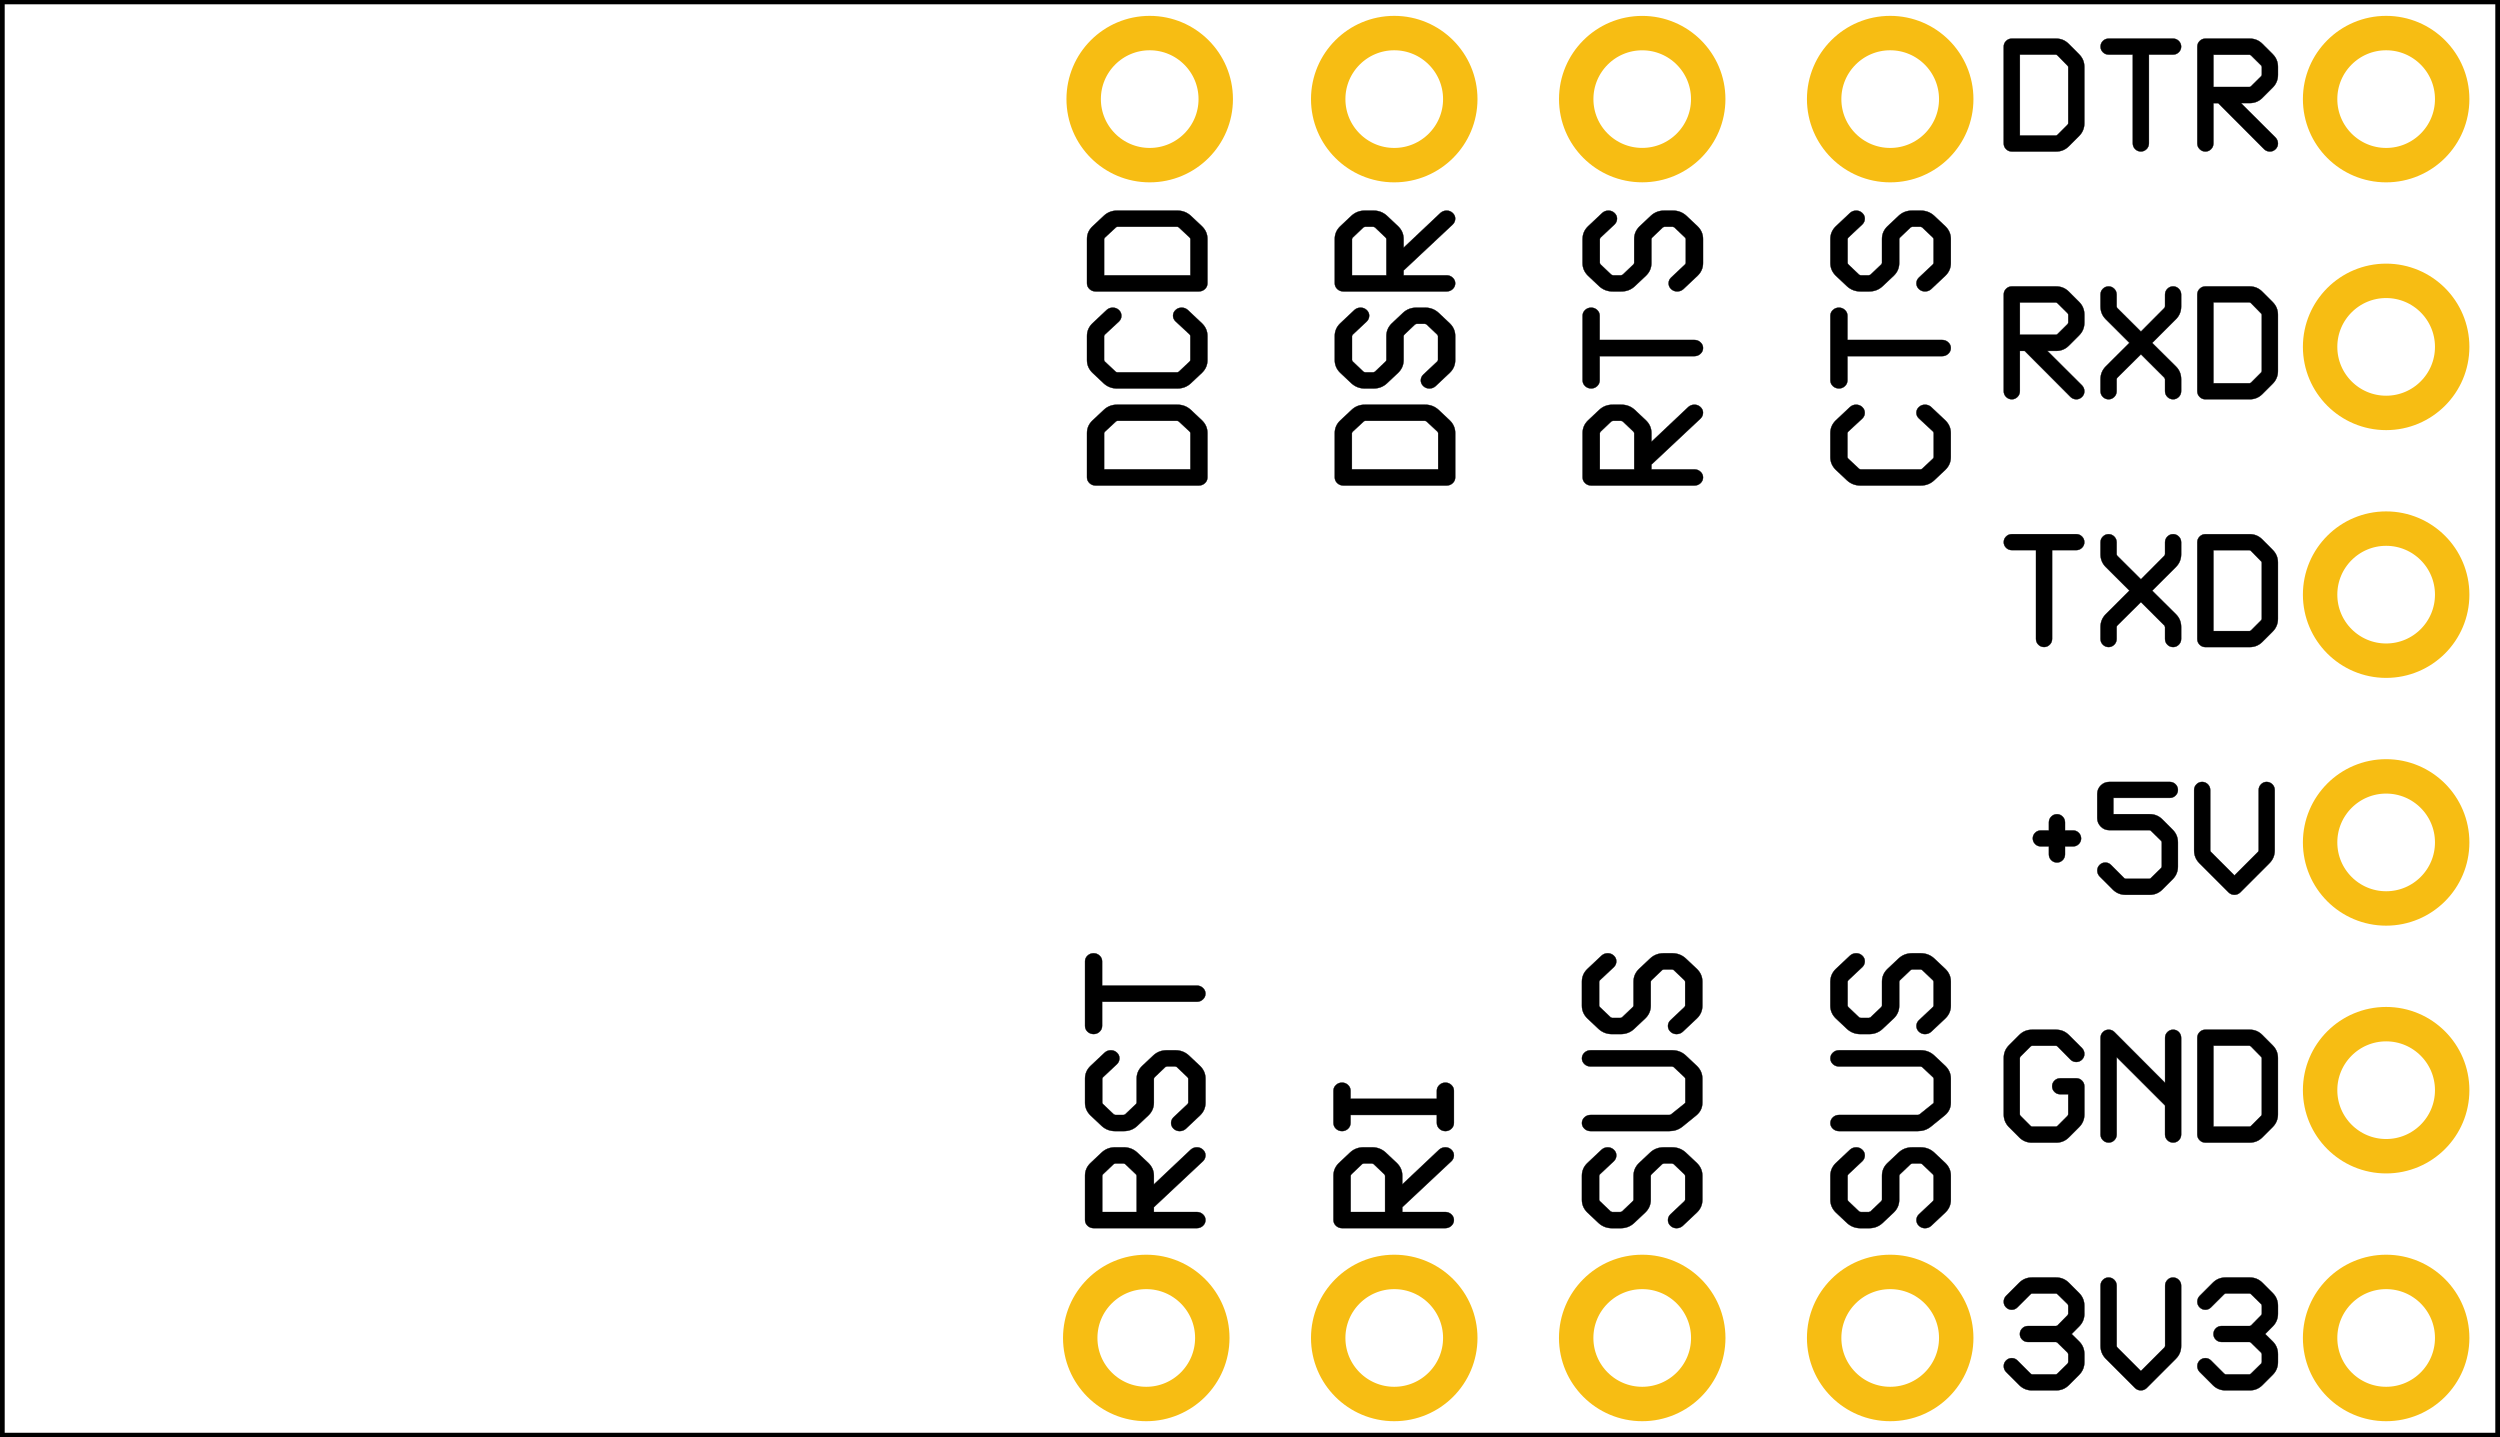 <?xml version='1.0' encoding='UTF-8' standalone='no'?>
<!DOCTYPE
  svg>
<!-- Generator: Adobe Illustrator 13.0.1, SVG Export Plug-In . SVG Version: 6.00 Build 14948)  -->
  <svg
  xmlns="http://www.w3.org/2000/svg"
  viewBox="0 0 72.625 41.76"
  height="0.58in"
  width="1.009in"
  id="pcb_2_"
  version="1.1"
  x="0px"
  y="0px"
  enable-background="new 0 0 72.625 41.76"
  gorn="0"
  xml:space="preserve">
  <desc>
    <referenceFile>USB-TTL_UART_pcb.svg</referenceFile>
  </desc>
  <g
    id="silkscreen"
    gorn="0.1">
    <rect
      fill="none"
      height="41.76"
      width="72.625"
      stroke-width="0.25"
      id="PCB_Outline"
      gorn="0.1.0"
      stroke="#000000"
    />
    <g
      id="Text_1_"
      gorn="0.1.1">
      <g
        id="CTS"
        gorn="0.1.1.0">
        <path
          stroke-width="0.01"
          d="M54.012,13.623c0.013,0.009,0.027,0.015,0.044,0.017H55.8c0.017-0.002,0.031-0.008,0.044-0.017l0.316-0.297c0.012-0.013,0.019-0.026,0.021-0.042v-0.7c-0.003-0.016-0.008-0.029-0.017-0.042l-0.413-0.383c-0.05-0.047-0.074-0.102-0.074-0.164c0-0.064,0.024-0.12,0.074-0.166c0.049-0.047,0.108-0.069,0.178-0.069c0.066,0,0.125,0.022,0.176,0.067l0.412,0.388c0.106,0.103,0.16,0.226,0.16,0.368v0.703c0,0.143-0.054,0.266-0.16,0.368l-0.324,0.305c-0.109,0.101-0.239,0.15-0.392,0.15h-1.748c-0.152,0-0.282-0.05-0.392-0.15l-0.324-0.305c-0.106-0.103-0.16-0.226-0.16-0.368v-0.703c0-0.143,0.054-0.266,0.16-0.368l0.412-0.388c0.051-0.045,0.109-0.067,0.176-0.067c0.069,0,0.129,0.023,0.178,0.069c0.05,0.047,0.074,0.103,0.074,0.168c0,0.062-0.023,0.117-0.071,0.165l-0.413,0.383c-0.01,0.013-0.017,0.026-0.02,0.042v0.697c0.003,0.016,0.01,0.029,0.021,0.042L54.012,13.623z"
          stroke="#000000"
        />
        <path
          stroke-width="0.01"
          d="M53.178,9.172c0-0.062,0.024-0.116,0.073-0.163c0.049-0.046,0.108-0.069,0.177-0.069c0.066,0,0.124,0.023,0.173,0.069c0.049,0.047,0.073,0.101,0.073,0.163v0.707h2.752c0.069,0,0.129,0.023,0.178,0.07c0.05,0.046,0.074,0.101,0.074,0.163c0,0.065-0.024,0.121-0.074,0.167c-0.049,0.047-0.108,0.07-0.178,0.07h-2.752v0.703c0,0.064-0.024,0.12-0.073,0.167c-0.049,0.046-0.106,0.069-0.173,0.069c-0.068,0-0.128-0.023-0.177-0.069c-0.049-0.047-0.073-0.103-0.073-0.167V9.172z"
          stroke="#000000"
        />
        <path
          stroke-width="0.01"
          d="M53.178,6.943c0-0.143,0.054-0.266,0.16-0.368l0.412-0.388c0.051-0.045,0.11-0.067,0.18-0.067c0.066,0,0.125,0.023,0.174,0.069c0.05,0.047,0.074,0.101,0.074,0.163c0,0.065-0.024,0.122-0.072,0.17l-0.408,0.383c-0.01,0.013-0.017,0.026-0.02,0.042v0.695c0.003,0.015,0.01,0.029,0.02,0.041l0.316,0.301C54.027,7.992,54.042,7.997,54.058,8h0.24c0.016-0.003,0.03-0.008,0.044-0.016l0.316-0.301c0.01-0.012,0.017-0.026,0.02-0.041V6.943c0-0.143,0.054-0.266,0.16-0.368l0.324-0.305c0.109-0.101,0.239-0.15,0.392-0.15h0.248c0.152,0,0.282,0.05,0.392,0.15l0.324,0.305c0.106,0.103,0.16,0.226,0.16,0.368v0.703c0,0.143-0.054,0.266-0.16,0.368l-0.412,0.388c-0.051,0.045-0.11,0.067-0.18,0.067c-0.066,0-0.125-0.023-0.174-0.069c-0.05-0.047-0.074-0.103-0.074-0.167c0-0.063,0.024-0.118,0.072-0.166l0.408-0.384c0.01-0.012,0.017-0.026,0.02-0.041V6.947c-0.003-0.016-0.01-0.029-0.02-0.042l-0.316-0.301c-0.014-0.007-0.028-0.012-0.044-0.015h-0.24c-0.016,0.003-0.03,0.008-0.044,0.015l-0.316,0.301c-0.01,0.013-0.017,0.026-0.02,0.042v0.699c0,0.143-0.054,0.266-0.16,0.368l-0.324,0.305c-0.109,0.101-0.239,0.15-0.392,0.15h-0.248c-0.152,0-0.282-0.05-0.392-0.15l-0.324-0.305c-0.106-0.103-0.16-0.226-0.16-0.368V6.943z"
          stroke="#000000"
        />
      </g>
      <g
        id="RTS"
        gorn="0.1.1.1">
        <path
          stroke-width="0.01"
          d="M49.229,11.76c0.066,0,0.125,0.023,0.174,0.069c0.05,0.047,0.074,0.101,0.074,0.163c0,0.065-0.024,0.122-0.072,0.17L47.978,13.5v0.14h1.248c0.069,0,0.129,0.023,0.178,0.069c0.05,0.047,0.074,0.101,0.074,0.164c0,0.064-0.024,0.12-0.074,0.167c-0.049,0.046-0.108,0.069-0.178,0.069h-2.996c-0.069,0-0.129-0.023-0.178-0.069c-0.05-0.047-0.074-0.103-0.074-0.167v-1.29c0-0.143,0.054-0.266,0.16-0.368l0.324-0.305c0.109-0.101,0.239-0.15,0.392-0.15h0.248c0.152,0,0.282,0.05,0.392,0.15l0.324,0.305c0.106,0.103,0.16,0.226,0.16,0.368v0.256l1.072-1.012C49.101,11.782,49.16,11.76,49.229,11.76z M47.478,13.64v-1.053c-0.003-0.016-0.01-0.029-0.02-0.042l-0.316-0.301c-0.014-0.007-0.028-0.012-0.044-0.015h-0.24c-0.016,0.003-0.03,0.008-0.044,0.015l-0.316,0.301c-0.01,0.013-0.017,0.026-0.02,0.042v1.053H47.478z"
          stroke="#000000"
        />
        <path
          stroke-width="0.01"
          d="M45.978,9.172c0-0.062,0.024-0.116,0.073-0.163c0.049-0.046,0.108-0.069,0.177-0.069c0.066,0,0.124,0.023,0.173,0.069c0.049,0.047,0.073,0.101,0.073,0.163v0.707h2.752c0.069,0,0.129,0.023,0.178,0.07c0.05,0.046,0.074,0.101,0.074,0.163c0,0.065-0.024,0.121-0.074,0.167c-0.049,0.047-0.108,0.07-0.178,0.07h-2.752v0.703c0,0.064-0.024,0.12-0.073,0.167c-0.049,0.046-0.106,0.069-0.173,0.069c-0.068,0-0.128-0.023-0.177-0.069c-0.049-0.047-0.073-0.103-0.073-0.167V9.172z"
          stroke="#000000"
        />
        <path
          stroke-width="0.01"
          d="M45.978,6.943c0-0.143,0.054-0.266,0.16-0.368l0.412-0.388c0.051-0.045,0.11-0.067,0.18-0.067c0.066,0,0.125,0.023,0.174,0.069c0.05,0.047,0.074,0.101,0.074,0.163c0,0.065-0.024,0.122-0.072,0.17l-0.408,0.383c-0.01,0.013-0.017,0.026-0.02,0.042v0.695c0.003,0.015,0.01,0.029,0.02,0.041l0.316,0.301C46.827,7.992,46.842,7.997,46.857,8h0.24c0.016-0.003,0.03-0.008,0.044-0.016l0.316-0.301c0.01-0.012,0.017-0.026,0.02-0.041V6.943c0-0.143,0.054-0.266,0.16-0.368l0.324-0.305c0.109-0.101,0.239-0.15,0.392-0.15h0.248c0.152,0,0.282,0.05,0.392,0.15l0.324,0.305c0.106,0.103,0.16,0.226,0.16,0.368v0.703c0,0.143-0.054,0.266-0.16,0.368l-0.412,0.388c-0.051,0.045-0.11,0.067-0.18,0.067c-0.066,0-0.125-0.023-0.174-0.069c-0.05-0.047-0.074-0.103-0.074-0.167c0-0.063,0.024-0.118,0.072-0.166l0.408-0.384c0.01-0.012,0.017-0.026,0.02-0.041V6.947c-0.003-0.016-0.01-0.029-0.02-0.042l-0.316-0.301c-0.014-0.007-0.028-0.012-0.044-0.015h-0.24c-0.016,0.003-0.03,0.008-0.044,0.015l-0.316,0.301c-0.01,0.013-0.017,0.026-0.02,0.042v0.699c0,0.143-0.054,0.266-0.16,0.368l-0.324,0.305c-0.109,0.101-0.239,0.15-0.392,0.15h-0.248c-0.152,0-0.282-0.05-0.392-0.15l-0.324-0.305c-0.106-0.103-0.16-0.226-0.16-0.368V6.943z"
          stroke="#000000"
        />
      </g>
      <g
        id="DSR"
        gorn="0.1.1.2">
        <path
          stroke-width="0.01"
          d="M39.261,11.914c0.109-0.104,0.239-0.154,0.392-0.154H41.4c0.152,0,0.282,0.05,0.392,0.15l0.324,0.305c0.106,0.103,0.16,0.226,0.16,0.368v1.29c0,0.064-0.024,0.12-0.074,0.167c-0.049,0.046-0.108,0.069-0.178,0.069h-2.996c-0.069,0-0.129-0.023-0.178-0.069c-0.05-0.047-0.074-0.103-0.074-0.167v-1.29c0-0.143,0.055-0.266,0.164-0.368L39.261,11.914z M41.442,12.246c-0.013-0.009-0.027-0.015-0.044-0.017h-1.739c-0.017,0-0.031,0.007-0.045,0.021l-0.32,0.296c-0.011,0.013-0.018,0.026-0.021,0.041v1.052h2.508v-1.055c-0.003-0.016-0.01-0.029-0.021-0.042L41.442,12.246z"
          stroke="#000000"
        />
        <path
          stroke-width="0.01"
          d="M38.776,9.763c0-0.143,0.054-0.266,0.16-0.368l0.412-0.388c0.051-0.045,0.11-0.067,0.18-0.067c0.066,0,0.125,0.023,0.174,0.069c0.05,0.047,0.074,0.101,0.074,0.163c0,0.065-0.024,0.122-0.072,0.17l-0.408,0.383c-0.01,0.013-0.017,0.026-0.02,0.042v0.695c0.003,0.015,0.01,0.029,0.02,0.041l0.316,0.301c0.014,0.008,0.028,0.013,0.044,0.016h0.24c0.016-0.003,0.03-0.008,0.044-0.016l0.316-0.301c0.01-0.012,0.017-0.026,0.02-0.041V9.763c0-0.143,0.054-0.266,0.16-0.368l0.324-0.305c0.109-0.101,0.239-0.15,0.392-0.15H41.4c0.152,0,0.282,0.05,0.392,0.15l0.324,0.305c0.106,0.103,0.16,0.226,0.16,0.368v0.703c0,0.143-0.054,0.266-0.16,0.368l-0.412,0.388c-0.051,0.045-0.11,0.067-0.18,0.067c-0.066,0-0.125-0.023-0.174-0.069c-0.05-0.047-0.074-0.103-0.074-0.167c0-0.063,0.024-0.118,0.072-0.166l0.408-0.384c0.01-0.012,0.017-0.026,0.02-0.041V9.767c-0.003-0.016-0.01-0.029-0.02-0.042L41.44,9.424c-0.014-0.007-0.028-0.012-0.044-0.015h-0.24c-0.016,0.003-0.03,0.008-0.044,0.015l-0.316,0.301c-0.01,0.013-0.017,0.026-0.02,0.042v0.699c0,0.143-0.054,0.266-0.16,0.368l-0.324,0.305c-0.109,0.101-0.239,0.15-0.392,0.15h-0.248c-0.152,0-0.282-0.05-0.392-0.15l-0.324-0.305c-0.106-0.103-0.16-0.226-0.16-0.368V9.763z"
          stroke="#000000"
        />
        <path
          stroke-width="0.01"
          d="M42.028,6.12c0.066,0,0.125,0.023,0.174,0.069c0.05,0.047,0.074,0.101,0.074,0.163c0,0.065-0.024,0.122-0.072,0.17L40.776,7.86V8h1.248c0.069,0,0.129,0.023,0.178,0.069c0.05,0.047,0.074,0.101,0.074,0.164c0,0.064-0.024,0.12-0.074,0.167c-0.049,0.046-0.108,0.069-0.178,0.069h-2.996c-0.069,0-0.129-0.023-0.178-0.069c-0.05-0.047-0.074-0.103-0.074-0.167v-1.29c0-0.143,0.054-0.266,0.16-0.368l0.324-0.305C39.37,6.17,39.5,6.12,39.652,6.12H39.9c0.152,0,0.282,0.05,0.392,0.15l0.324,0.305c0.106,0.103,0.16,0.226,0.16,0.368v0.256l1.072-1.012C41.899,6.143,41.959,6.12,42.028,6.12z M40.276,8V6.947c-0.003-0.016-0.01-0.029-0.02-0.042L39.94,6.604c-0.014-0.007-0.028-0.012-0.044-0.015h-0.24c-0.016,0.003-0.03,0.008-0.044,0.015l-0.316,0.301c-0.01,0.013-0.017,0.026-0.02,0.042V8H40.276z"
          stroke="#000000"
        />
      </g>
      <g
        id="DCD"
        gorn="0.1.1.3">
        <path
          stroke-width="0.01"
          d="M32.061,11.914c0.109-0.104,0.239-0.154,0.392-0.154H34.2c0.152,0,0.282,0.05,0.392,0.15l0.324,0.305c0.106,0.103,0.16,0.226,0.16,0.368v1.29c0,0.064-0.024,0.12-0.074,0.167c-0.049,0.046-0.108,0.069-0.178,0.069h-2.996c-0.069,0-0.129-0.023-0.178-0.069c-0.05-0.047-0.074-0.103-0.074-0.167v-1.29c0-0.143,0.055-0.266,0.164-0.368L32.061,11.914z M34.242,12.246c-0.013-0.009-0.027-0.015-0.044-0.017h-1.739c-0.017,0-0.031,0.007-0.045,0.021l-0.32,0.296c-0.011,0.013-0.018,0.026-0.021,0.041v1.052h2.508v-1.055c-0.003-0.016-0.01-0.029-0.021-0.042L34.242,12.246z"
          stroke="#000000"
        />
        <path
          stroke-width="0.01"
          d="M32.41,10.803c0.013,0.009,0.027,0.015,0.044,0.017h1.744c0.017-0.002,0.031-0.008,0.044-0.017l0.316-0.297c0.012-0.013,0.019-0.026,0.021-0.042v-0.7c-0.003-0.016-0.008-0.029-0.017-0.042L34.15,9.339c-0.05-0.047-0.074-0.102-0.074-0.164c0-0.064,0.024-0.12,0.074-0.166c0.049-0.047,0.108-0.069,0.178-0.069c0.066,0,0.125,0.022,0.176,0.067l0.412,0.388c0.106,0.103,0.16,0.226,0.16,0.368v0.703c0,0.143-0.054,0.266-0.16,0.368l-0.324,0.305c-0.109,0.101-0.239,0.15-0.392,0.15h-1.748c-0.152,0-0.282-0.05-0.392-0.15l-0.324-0.305c-0.106-0.103-0.16-0.226-0.16-0.368V9.763c0-0.143,0.054-0.266,0.16-0.368l0.412-0.388c0.051-0.045,0.109-0.067,0.176-0.067c0.069,0,0.129,0.023,0.178,0.069c0.05,0.047,0.074,0.103,0.074,0.168c0,0.062-0.023,0.117-0.071,0.165l-0.413,0.383c-0.01,0.013-0.017,0.026-0.02,0.042v0.697c0.003,0.016,0.01,0.029,0.021,0.042L32.41,10.803z"
          stroke="#000000"
        />
        <path
          stroke-width="0.01"
          d="M32.061,6.274C32.17,6.171,32.3,6.12,32.452,6.12H34.2c0.152,0,0.282,0.05,0.392,0.15l0.324,0.305c0.106,0.103,0.16,0.226,0.16,0.368v1.29c0,0.064-0.024,0.12-0.074,0.167c-0.049,0.046-0.108,0.069-0.178,0.069h-2.996c-0.069,0-0.129-0.023-0.178-0.069c-0.05-0.047-0.074-0.103-0.074-0.167v-1.29c0-0.143,0.055-0.266,0.164-0.368L32.061,6.274z M34.242,6.606c-0.013-0.009-0.027-0.015-0.044-0.017h-1.739c-0.017,0-0.031,0.007-0.045,0.021l-0.32,0.296c-0.011,0.013-0.018,0.026-0.021,0.041V8h2.508V6.945c-0.003-0.016-0.01-0.029-0.021-0.042L34.242,6.606z"
          stroke="#000000"
        />
      </g>
      <g
        id="_x33_V3_1_"
        gorn="0.1.1.4">
        <path
          stroke-width="0.01"
          d="M60.559,38.176c0,0.143-0.05,0.265-0.15,0.367l-0.221,0.222l0.221,0.218c0.101,0.103,0.15,0.225,0.15,0.367v0.232c0,0.143-0.05,0.265-0.15,0.367l-0.304,0.304c-0.103,0.101-0.225,0.15-0.367,0.15h-0.701c-0.143,0-0.266-0.05-0.368-0.15l-0.386-0.386c-0.045-0.048-0.067-0.104-0.067-0.169c0-0.062,0.022-0.117,0.068-0.163c0.047-0.046,0.102-0.069,0.166-0.069c0.062,0,0.117,0.023,0.164,0.069l0.383,0.383c0.013,0.011,0.026,0.018,0.041,0.021h0.696c0.015-0.003,0.028-0.011,0.041-0.023l0.301-0.295c0.007-0.013,0.012-0.026,0.015-0.041v-0.226c-0.003-0.016-0.008-0.029-0.015-0.042l-0.301-0.295c-0.013-0.011-0.026-0.017-0.041-0.02H58.92c-0.065,0-0.121-0.022-0.167-0.068c-0.047-0.046-0.069-0.101-0.069-0.162c0-0.064,0.023-0.12,0.069-0.166c0.047-0.046,0.103-0.068,0.167-0.068h0.816c0.015-0.003,0.029-0.008,0.041-0.016l0.296-0.301c0.009-0.013,0.015-0.027,0.017-0.042v-0.229c-0.002-0.015-0.006-0.028-0.012-0.042l-0.301-0.295c-0.013-0.011-0.026-0.018-0.042-0.021h-0.698c-0.015,0.003-0.028,0.01-0.041,0.021l-0.383,0.382c-0.047,0.047-0.102,0.07-0.164,0.07c-0.064,0-0.119-0.023-0.166-0.069c-0.046-0.046-0.068-0.101-0.068-0.163c0-0.065,0.022-0.121,0.067-0.169l0.386-0.386c0.103-0.101,0.226-0.15,0.368-0.15h0.701c0.143,0,0.265,0.05,0.367,0.15l0.304,0.304c0.101,0.103,0.15,0.225,0.15,0.367V38.176z"
          stroke="#000000"
        />
        <path
          stroke-width="0.01"
          d="M63.135,37.123c0.064,0,0.12,0.023,0.167,0.069c0.046,0.046,0.069,0.102,0.069,0.167v1.755c0,0.143-0.05,0.265-0.15,0.367l-0.854,0.855c-0.048,0.045-0.104,0.067-0.169,0.067c-0.062,0-0.117-0.022-0.165-0.067l-0.855-0.855c-0.1-0.103-0.149-0.225-0.149-0.367v-1.755c0-0.065,0.022-0.121,0.069-0.167c0.046-0.046,0.101-0.069,0.163-0.069c0.064,0,0.12,0.023,0.167,0.069c0.046,0.047,0.069,0.103,0.069,0.167v1.753c0.002,0.016,0.008,0.029,0.017,0.042l0.687,0.687l0.687-0.687c0.009-0.013,0.015-0.026,0.017-0.042v-1.753c0-0.064,0.022-0.12,0.069-0.167C63.018,37.146,63.072,37.123,63.135,37.123z"
          stroke="#000000"
        />
        <path
          stroke-width="0.01"
          d="M66.184,38.176c0,0.143-0.05,0.265-0.15,0.367l-0.221,0.222l0.221,0.218c0.101,0.103,0.15,0.225,0.15,0.367v0.232c0,0.143-0.05,0.265-0.15,0.367l-0.304,0.304c-0.103,0.101-0.225,0.15-0.367,0.15h-0.701c-0.143,0-0.266-0.05-0.368-0.15l-0.386-0.386c-0.045-0.048-0.067-0.104-0.067-0.169c0-0.062,0.022-0.117,0.068-0.163c0.047-0.046,0.102-0.069,0.166-0.069c0.062,0,0.117,0.023,0.164,0.069l0.383,0.383c0.013,0.011,0.026,0.018,0.041,0.021h0.696c0.015-0.003,0.028-0.011,0.041-0.023l0.301-0.295c0.007-0.013,0.012-0.026,0.015-0.041v-0.226c-0.003-0.016-0.008-0.029-0.015-0.042l-0.301-0.295c-0.013-0.011-0.026-0.017-0.041-0.02h-0.813c-0.065,0-0.121-0.022-0.167-0.068c-0.047-0.046-0.069-0.101-0.069-0.162c0-0.064,0.023-0.12,0.069-0.166c0.047-0.046,0.103-0.068,0.167-0.068h0.816c0.015-0.003,0.029-0.008,0.041-0.016l0.296-0.301c0.009-0.013,0.015-0.027,0.017-0.042v-0.229c-0.002-0.015-0.006-0.028-0.012-0.042l-0.301-0.295c-0.013-0.011-0.026-0.018-0.042-0.021h-0.698c-0.015,0.003-0.028,0.01-0.041,0.021l-0.383,0.382c-0.047,0.047-0.102,0.07-0.164,0.07c-0.064,0-0.119-0.023-0.166-0.069c-0.046-0.046-0.068-0.101-0.068-0.163c0-0.065,0.022-0.121,0.067-0.169l0.386-0.386c0.103-0.101,0.226-0.15,0.368-0.15h0.701c0.143,0,0.265,0.05,0.367,0.15l0.304,0.304c0.101,0.103,0.15,0.225,0.15,0.367V38.176z"
          stroke="#000000"
        />
      </g>
      <g
        id="GND_1_"
        gorn="0.1.1.5">
        <path
          stroke-width="0.01"
          d="M58.698,30.706c-0.008,0.013-0.013,0.026-0.015,0.041v1.633c0.002,0.015,0.007,0.028,0.015,0.041l0.3,0.3c0.013,0.009,0.026,0.016,0.041,0.019h0.694c0.016-0.003,0.029-0.01,0.042-0.019l0.3-0.3c0.007-0.013,0.012-0.026,0.015-0.041v-0.582h-0.232c-0.065,0-0.121-0.022-0.167-0.068c-0.047-0.046-0.069-0.102-0.069-0.166c0-0.062,0.022-0.116,0.069-0.162c0.046-0.046,0.102-0.068,0.167-0.068h0.469c0.062,0,0.116,0.022,0.163,0.069c0.046,0.046,0.069,0.102,0.069,0.166v0.815c0,0.143-0.05,0.265-0.15,0.366l-0.304,0.304c-0.103,0.101-0.225,0.15-0.367,0.15h-0.701c-0.143,0-0.266-0.05-0.368-0.15l-0.304-0.304c-0.1-0.103-0.149-0.225-0.149-0.367v-1.639c0-0.143,0.05-0.265,0.149-0.367l0.304-0.304c0.103-0.101,0.226-0.15,0.368-0.15h0.701c0.143,0,0.265,0.05,0.367,0.15l0.387,0.386c0.045,0.048,0.067,0.104,0.067,0.169c0,0.062-0.023,0.117-0.069,0.163c-0.047,0.046-0.103,0.069-0.167,0.069c-0.062,0-0.118-0.022-0.165-0.067l-0.382-0.387c-0.013-0.009-0.026-0.016-0.042-0.019h-0.694c-0.015,0.003-0.028,0.01-0.041,0.019L58.698,30.706z"
          stroke="#000000"
        />
        <path
          stroke-width="0.01"
          d="M63.139,29.922c0.064,0,0.12,0.023,0.165,0.069s0.067,0.102,0.067,0.167v2.812c0,0.062-0.022,0.117-0.067,0.163s-0.101,0.069-0.165,0.069c-0.065,0-0.121-0.023-0.167-0.069c-0.047-0.047-0.069-0.101-0.069-0.163v-0.846l-1.406-1.404v2.25c0,0.062-0.022,0.117-0.067,0.163s-0.101,0.069-0.165,0.069c-0.065,0-0.121-0.023-0.167-0.069c-0.047-0.046-0.069-0.101-0.069-0.163v-2.812c0-0.065,0.022-0.121,0.069-0.167c0.046-0.046,0.102-0.069,0.167-0.069c0.064,0,0.12,0.022,0.165,0.067l1.474,1.478v-1.309c0-0.065,0.022-0.121,0.069-0.167C63.018,29.946,63.073,29.922,63.139,29.922z"
          stroke="#000000"
        />
        <path
          stroke-width="0.01"
          d="M66.029,30.376c0.103,0.103,0.154,0.225,0.154,0.367v1.639c0,0.143-0.05,0.265-0.15,0.367l-0.304,0.304c-0.103,0.101-0.225,0.15-0.367,0.15h-1.286c-0.065,0-0.121-0.023-0.167-0.069c-0.047-0.046-0.069-0.102-0.069-0.167v-2.809c0-0.065,0.022-0.121,0.069-0.167c0.046-0.046,0.102-0.069,0.167-0.069h1.286c0.143,0,0.265,0.051,0.367,0.153L66.029,30.376z M65.698,32.422c0.009-0.013,0.015-0.026,0.017-0.041V30.75c0-0.015-0.007-0.028-0.021-0.041l-0.295-0.301c-0.013-0.01-0.026-0.017-0.041-0.021h-1.049v2.352h1.052c0.016-0.003,0.029-0.01,0.042-0.021L65.698,32.422z"
          stroke="#000000"
        />
      </g>
      <g
        id="_x2B_5V_1_"
        gorn="0.1.1.6">
        <path
          stroke-width="0.01"
          d="M60.232,24.132c0.062,0,0.116,0.022,0.163,0.068c0.046,0.046,0.069,0.102,0.069,0.166c0,0.062-0.023,0.116-0.069,0.162c-0.047,0.046-0.101,0.068-0.163,0.068h-0.236v0.232c0,0.065-0.023,0.121-0.069,0.167c-0.047,0.046-0.101,0.069-0.163,0.069c-0.065,0-0.121-0.023-0.167-0.069c-0.047-0.046-0.069-0.102-0.069-0.167v-0.232h-0.232c-0.065,0-0.121-0.022-0.167-0.068c-0.047-0.046-0.069-0.102-0.069-0.166c0-0.062,0.022-0.116,0.069-0.162c0.046-0.046,0.102-0.068,0.167-0.068h0.232v-0.234c0-0.065,0.022-0.122,0.069-0.168c0.046-0.047,0.102-0.07,0.167-0.07c0.062,0,0.116,0.023,0.163,0.07c0.046,0.046,0.069,0.103,0.069,0.168v0.234H60.232z"
          stroke="#000000"
        />
        <path
          stroke-width="0.01"
          d="M61.286,22.722h1.755c0.064,0,0.12,0.023,0.167,0.068c0.046,0.046,0.069,0.102,0.069,0.166c0,0.062-0.023,0.116-0.069,0.162c-0.047,0.046-0.103,0.068-0.167,0.068h-1.639v0.473h1.054c0.143,0,0.265,0.05,0.367,0.15l0.304,0.304c0.101,0.103,0.15,0.225,0.15,0.367v0.701c0,0.143-0.05,0.265-0.15,0.367l-0.304,0.304c-0.103,0.101-0.225,0.15-0.367,0.15h-0.701c-0.143,0-0.266-0.05-0.368-0.15l-0.386-0.386c-0.045-0.048-0.067-0.104-0.067-0.169c0-0.062,0.022-0.117,0.068-0.163c0.047-0.046,0.102-0.069,0.166-0.069c0.062,0,0.117,0.023,0.164,0.069l0.383,0.383c0.013,0.011,0.026,0.018,0.041,0.021h0.696c0.015-0.003,0.028-0.011,0.041-0.023l0.301-0.295c0.007-0.013,0.012-0.026,0.015-0.042v-0.696c-0.002-0.016-0.006-0.029-0.012-0.042l-0.301-0.295c-0.013-0.011-0.026-0.018-0.042-0.021h-1.168c-0.098,0-0.181-0.034-0.249-0.103c-0.069-0.068-0.104-0.151-0.104-0.249v-0.699c0-0.098,0.034-0.18,0.103-0.249C61.105,22.756,61.188,22.722,61.286,22.722z"
          stroke="#000000"
        />
        <path
          stroke-width="0.01"
          d="M65.854,22.722c0.064,0,0.12,0.023,0.167,0.069c0.046,0.046,0.069,0.102,0.069,0.167v1.755c0,0.143-0.05,0.265-0.15,0.367l-0.854,0.855c-0.048,0.045-0.104,0.067-0.169,0.067c-0.062,0-0.117-0.022-0.165-0.067l-0.855-0.855c-0.1-0.103-0.149-0.225-0.149-0.367v-1.755c0-0.065,0.022-0.121,0.069-0.167c0.046-0.046,0.101-0.069,0.163-0.069c0.064,0,0.12,0.023,0.167,0.069c0.046,0.047,0.069,0.103,0.069,0.167v1.753c0.002,0.016,0.008,0.029,0.017,0.042l0.687,0.687l0.687-0.687c0.009-0.013,0.015-0.026,0.017-0.042v-1.753c0-0.064,0.022-0.12,0.069-0.167C65.736,22.746,65.791,22.722,65.854,22.722z"
          stroke="#000000"
        />
      </g>
      <g
        id="TXD_3_"
        gorn="0.1.1.7">
        <path
          stroke-width="0.01"
          d="M60.326,15.522c0.062,0,0.116,0.023,0.163,0.068c0.046,0.046,0.069,0.102,0.069,0.166c0,0.062-0.023,0.116-0.069,0.162c-0.047,0.046-0.101,0.068-0.163,0.068h-0.705v2.58c0,0.064-0.023,0.121-0.069,0.167c-0.047,0.046-0.101,0.069-0.163,0.069c-0.065,0-0.121-0.023-0.167-0.069c-0.047-0.046-0.069-0.103-0.069-0.167v-2.58h-0.701c-0.065,0-0.121-0.022-0.167-0.068c-0.047-0.046-0.069-0.101-0.069-0.162c0-0.064,0.022-0.12,0.069-0.166c0.046-0.045,0.102-0.068,0.167-0.068H60.326z"
          stroke="#000000"
        />
        <path
          stroke-width="0.01"
          d="M63.139,15.522c0.062,0,0.116,0.023,0.163,0.069c0.046,0.046,0.069,0.102,0.069,0.167v0.349c0,0.143-0.05,0.265-0.15,0.367l-0.692,0.691l0.692,0.686c0.101,0.103,0.15,0.225,0.15,0.367v0.349c0,0.065-0.023,0.121-0.069,0.167c-0.047,0.046-0.101,0.069-0.163,0.069c-0.065,0-0.121-0.023-0.167-0.069c-0.047-0.046-0.069-0.103-0.069-0.167v-0.346c-0.003-0.015-0.008-0.028-0.015-0.041l-0.686-0.684l-0.691,0.685c-0.007,0.012-0.013,0.025-0.015,0.041v0.345c0,0.065-0.023,0.121-0.069,0.167c-0.047,0.046-0.101,0.069-0.163,0.069c-0.065,0-0.121-0.023-0.167-0.069c-0.047-0.046-0.069-0.102-0.069-0.167v-0.349c0-0.143,0.05-0.265,0.15-0.367l0.69-0.688l-0.69-0.688c-0.101-0.103-0.15-0.225-0.15-0.367v-0.349c0-0.065,0.022-0.121,0.069-0.167c0.046-0.046,0.102-0.069,0.167-0.069c0.062,0,0.116,0.023,0.163,0.069c0.046,0.047,0.069,0.103,0.069,0.168v0.346c0.002,0.015,0.008,0.028,0.015,0.041l0.691,0.688l0.686-0.689c0.007-0.013,0.012-0.026,0.015-0.041v-0.346c0-0.064,0.022-0.121,0.069-0.167C63.018,15.546,63.073,15.522,63.139,15.522z"
          stroke="#000000"
        />
        <path
          stroke-width="0.01"
          d="M66.029,15.977c0.103,0.103,0.154,0.225,0.154,0.367v1.639c0,0.143-0.05,0.265-0.15,0.367l-0.304,0.304c-0.103,0.101-0.225,0.15-0.367,0.15h-1.286c-0.065,0-0.121-0.023-0.167-0.069c-0.047-0.046-0.069-0.102-0.069-0.167v-2.809c0-0.065,0.022-0.121,0.069-0.167c0.046-0.046,0.102-0.069,0.167-0.069h1.286c0.143,0,0.265,0.051,0.367,0.153L66.029,15.977z M65.698,18.022c0.009-0.013,0.015-0.026,0.017-0.041V16.35c0-0.015-0.007-0.028-0.021-0.041l-0.295-0.301c-0.013-0.01-0.026-0.017-0.041-0.021h-1.049v2.352h1.052c0.016-0.003,0.029-0.01,0.042-0.021L65.698,18.022z"
          stroke="#000000"
        />
      </g>
      <g
        id="RXD_3_"
        gorn="0.1.1.8">
        <path
          stroke-width="0.01"
          d="M60.559,11.371c0,0.062-0.023,0.117-0.069,0.163c-0.047,0.046-0.101,0.069-0.163,0.069c-0.065,0-0.121-0.022-0.169-0.067l-1.335-1.339h-0.139v1.17c0,0.065-0.023,0.121-0.069,0.167c-0.047,0.046-0.101,0.069-0.163,0.069c-0.065,0-0.121-0.023-0.167-0.069c-0.047-0.046-0.069-0.102-0.069-0.167V8.559c0-0.065,0.022-0.121,0.069-0.167c0.046-0.046,0.102-0.069,0.167-0.069h1.286c0.143,0,0.265,0.05,0.367,0.15l0.304,0.304c0.101,0.103,0.15,0.225,0.15,0.367v0.232c0,0.143-0.05,0.265-0.15,0.367l-0.304,0.304c-0.103,0.101-0.225,0.15-0.367,0.15h-0.255l1.009,1.005C60.536,11.25,60.559,11.306,60.559,11.371z M58.684,9.729h1.05c0.015-0.003,0.028-0.009,0.041-0.019l0.3-0.297c0.008-0.012,0.013-0.025,0.016-0.041V9.147c-0.003-0.016-0.008-0.029-0.016-0.041l-0.3-0.297c-0.013-0.01-0.026-0.016-0.041-0.019h-1.05V9.729z"
          stroke="#000000"
        />
        <path
          stroke-width="0.01"
          d="M63.139,8.322c0.062,0,0.116,0.023,0.163,0.069c0.046,0.046,0.069,0.102,0.069,0.167v0.349c0,0.143-0.05,0.265-0.15,0.367l-0.692,0.691l0.692,0.686c0.101,0.103,0.15,0.225,0.15,0.367v0.349c0,0.065-0.023,0.121-0.069,0.167c-0.047,0.046-0.101,0.069-0.163,0.069c-0.065,0-0.121-0.023-0.167-0.069c-0.047-0.046-0.069-0.103-0.069-0.167v-0.346c-0.003-0.015-0.008-0.028-0.015-0.041l-0.686-0.684l-0.691,0.685c-0.007,0.012-0.013,0.025-0.015,0.041v0.345c0,0.065-0.023,0.121-0.069,0.167c-0.047,0.046-0.101,0.069-0.163,0.069c-0.065,0-0.121-0.023-0.167-0.069c-0.047-0.046-0.069-0.102-0.069-0.167v-0.349c0-0.143,0.05-0.265,0.15-0.367l0.69-0.688l-0.69-0.688c-0.101-0.103-0.15-0.225-0.15-0.367V8.559c0-0.065,0.022-0.121,0.069-0.167c0.046-0.046,0.102-0.069,0.167-0.069c0.062,0,0.116,0.023,0.163,0.069c0.046,0.047,0.069,0.103,0.069,0.168v0.346c0.002,0.015,0.008,0.028,0.015,0.041l0.691,0.688l0.686-0.689c0.007-0.013,0.012-0.026,0.015-0.041V8.559c0-0.064,0.022-0.121,0.069-0.167C63.018,8.346,63.073,8.322,63.139,8.322z"
          stroke="#000000"
        />
        <path
          stroke-width="0.01"
          d="M66.029,8.776c0.103,0.103,0.154,0.225,0.154,0.367v1.639c0,0.143-0.05,0.265-0.15,0.367l-0.304,0.304c-0.103,0.101-0.225,0.15-0.367,0.15h-1.286c-0.065,0-0.121-0.023-0.167-0.069c-0.047-0.046-0.069-0.102-0.069-0.167V8.559c0-0.065,0.022-0.121,0.069-0.167c0.046-0.046,0.102-0.069,0.167-0.069h1.286c0.143,0,0.265,0.051,0.367,0.153L66.029,8.776z M65.698,10.822c0.009-0.013,0.015-0.026,0.017-0.041V9.149c0-0.015-0.007-0.028-0.021-0.041l-0.295-0.301c-0.013-0.01-0.026-0.017-0.041-0.021h-1.049v2.352h1.052c0.016-0.003,0.029-0.01,0.042-0.021L65.698,10.822z"
          stroke="#000000"
        />
      </g>
      <g
        id="DTR_1_"
        gorn="0.1.1.9">
        <path
          stroke-width="0.01"
          d="M60.404,1.576c0.103,0.103,0.154,0.225,0.154,0.367v1.639c0,0.143-0.05,0.265-0.15,0.367l-0.304,0.304c-0.103,0.101-0.225,0.15-0.367,0.15h-1.286c-0.065,0-0.121-0.023-0.167-0.069c-0.047-0.046-0.069-0.102-0.069-0.167V1.358c0-0.065,0.022-0.121,0.069-0.167c0.046-0.046,0.102-0.069,0.167-0.069h1.286c0.143,0,0.265,0.051,0.367,0.153L60.404,1.576z M60.073,3.622c0.009-0.013,0.015-0.026,0.017-0.041V1.949c0-0.015-0.007-0.028-0.021-0.041l-0.295-0.301c-0.013-0.01-0.026-0.017-0.041-0.021h-1.049v2.352h1.052c0.016-0.003,0.029-0.01,0.042-0.021L60.073,3.622z"
          stroke="#000000"
        />
        <path
          stroke-width="0.01"
          d="M63.139,1.122c0.062,0,0.116,0.023,0.163,0.068c0.046,0.046,0.069,0.102,0.069,0.166c0,0.062-0.023,0.116-0.069,0.162c-0.047,0.046-0.101,0.068-0.163,0.068h-0.705v2.58c0,0.064-0.023,0.121-0.069,0.167c-0.047,0.046-0.101,0.069-0.163,0.069c-0.065,0-0.121-0.023-0.167-0.069c-0.047-0.046-0.069-0.103-0.069-0.167v-2.58h-0.701c-0.065,0-0.121-0.022-0.167-0.068c-0.047-0.046-0.069-0.101-0.069-0.162c0-0.064,0.022-0.12,0.069-0.166c0.046-0.045,0.102-0.068,0.167-0.068H63.139z"
          stroke="#000000"
        />
        <path
          stroke-width="0.01"
          d="M66.184,4.171c0,0.062-0.023,0.117-0.069,0.163c-0.047,0.046-0.101,0.069-0.163,0.069c-0.065,0-0.121-0.022-0.169-0.067l-1.335-1.339h-0.139v1.17c0,0.065-0.023,0.121-0.069,0.167c-0.047,0.046-0.101,0.069-0.163,0.069c-0.065,0-0.121-0.023-0.167-0.069c-0.047-0.046-0.069-0.102-0.069-0.167V1.358c0-0.065,0.022-0.121,0.069-0.167c0.046-0.046,0.102-0.069,0.167-0.069h1.286c0.143,0,0.265,0.05,0.367,0.15l0.304,0.304c0.101,0.103,0.15,0.225,0.15,0.367v0.232c0,0.143-0.05,0.265-0.15,0.367l-0.304,0.304c-0.103,0.101-0.225,0.15-0.367,0.15h-0.255l1.009,1.005C66.161,4.05,66.184,4.105,66.184,4.171z M64.309,2.528h1.05c0.015-0.003,0.028-0.009,0.041-0.019l0.3-0.297c0.008-0.012,0.013-0.025,0.016-0.041V1.947c-0.003-0.016-0.008-0.029-0.016-0.041l-0.3-0.297c-0.013-0.01-0.026-0.016-0.041-0.019h-1.05V2.528z"
          stroke="#000000"
        />
      </g>
      <g
        id="SUS_1_"
        gorn="0.1.1.10">
        <path
          stroke-width="0.01"
          d="M53.178,34.164c0-0.143,0.054-0.266,0.16-0.368l0.412-0.388c0.051-0.045,0.11-0.067,0.18-0.067c0.066,0,0.125,0.023,0.174,0.069c0.05,0.047,0.074,0.101,0.074,0.163c0,0.065-0.024,0.122-0.072,0.17l-0.408,0.383c-0.01,0.013-0.017,0.026-0.02,0.042v0.695c0.003,0.015,0.01,0.029,0.02,0.041l0.316,0.301c0.014,0.008,0.028,0.013,0.044,0.016h0.24c0.016-0.003,0.03-0.008,0.044-0.016l0.316-0.301c0.01-0.012,0.017-0.026,0.02-0.041v-0.699c0-0.143,0.054-0.266,0.16-0.368l0.324-0.305c0.109-0.101,0.239-0.15,0.392-0.15h0.248c0.152,0,0.282,0.05,0.392,0.15l0.324,0.305c0.106,0.103,0.16,0.226,0.16,0.368v0.703c0,0.143-0.054,0.266-0.16,0.368l-0.412,0.388c-0.051,0.045-0.11,0.067-0.18,0.067c-0.066,0-0.125-0.023-0.174-0.069c-0.05-0.047-0.074-0.103-0.074-0.167c0-0.063,0.024-0.118,0.072-0.166l0.408-0.384c0.01-0.012,0.017-0.026,0.02-0.041v-0.695c-0.003-0.016-0.01-0.029-0.02-0.042l-0.316-0.301c-0.014-0.007-0.028-0.012-0.044-0.015h-0.24c-0.016,0.003-0.03,0.008-0.044,0.015l-0.316,0.301c-0.01,0.013-0.017,0.026-0.02,0.042v0.699c0,0.143-0.054,0.266-0.16,0.368l-0.324,0.305c-0.109,0.101-0.239,0.15-0.392,0.15h-0.248c-0.152,0-0.282-0.05-0.392-0.15l-0.324-0.305c-0.106-0.103-0.16-0.226-0.16-0.368V34.164z"
          stroke="#000000"
        />
        <path
          stroke-width="0.01"
          d="M53.178,30.756c0-0.064,0.024-0.12,0.074-0.167c0.049-0.046,0.108-0.069,0.178-0.069h2.372c0.152,0,0.282,0.05,0.392,0.15l0.324,0.305c0.106,0.103,0.16,0.226,0.16,0.368v0.703c0,0.15-0.062,0.274-0.184,0.372l-0.393,0.319c-0.109,0.088-0.237,0.132-0.384,0.132H53.43c-0.069,0-0.129-0.023-0.178-0.069c-0.05-0.047-0.074-0.101-0.074-0.164c0-0.064,0.024-0.12,0.074-0.167c0.049-0.046,0.108-0.069,0.178-0.069h2.287c0.021,0,0.041-0.008,0.06-0.023c0.126-0.101,0.255-0.204,0.389-0.312c0.008-0.007,0.013-0.015,0.017-0.022v-0.695c-0.003-0.015-0.01-0.028-0.02-0.041l-0.32-0.301c-0.013-0.007-0.027-0.012-0.044-0.015H53.43c-0.069,0-0.129-0.023-0.178-0.069C53.202,30.874,53.178,30.82,53.178,30.756z"
          stroke="#000000"
        />
        <path
          stroke-width="0.01"
          d="M53.178,28.524c0-0.143,0.054-0.266,0.16-0.368l0.412-0.388c0.051-0.045,0.11-0.067,0.18-0.067c0.066,0,0.125,0.023,0.174,0.069c0.05,0.047,0.074,0.101,0.074,0.163c0,0.065-0.024,0.122-0.072,0.17l-0.408,0.383c-0.01,0.013-0.017,0.026-0.02,0.042v0.695c0.003,0.015,0.01,0.029,0.02,0.041l0.316,0.301c0.014,0.008,0.028,0.013,0.044,0.016h0.24c0.016-0.003,0.03-0.008,0.044-0.016l0.316-0.301c0.01-0.012,0.017-0.026,0.02-0.041v-0.699c0-0.143,0.054-0.266,0.16-0.368l0.324-0.305c0.109-0.101,0.239-0.15,0.392-0.15h0.248c0.152,0,0.282,0.05,0.392,0.15l0.324,0.305c0.106,0.103,0.16,0.226,0.16,0.368v0.703c0,0.143-0.054,0.266-0.16,0.368l-0.412,0.388c-0.051,0.045-0.11,0.067-0.18,0.067c-0.066,0-0.125-0.023-0.174-0.069c-0.05-0.047-0.074-0.103-0.074-0.167c0-0.063,0.024-0.118,0.072-0.166l0.408-0.384c0.01-0.012,0.017-0.026,0.02-0.041v-0.695c-0.003-0.016-0.01-0.029-0.02-0.042l-0.316-0.301c-0.014-0.007-0.028-0.012-0.044-0.015h-0.24c-0.016,0.003-0.03,0.008-0.044,0.015l-0.316,0.301c-0.01,0.013-0.017,0.026-0.02,0.042v0.699c0,0.143-0.054,0.266-0.16,0.368L54.693,29.9c-0.109,0.101-0.239,0.15-0.392,0.15h-0.248c-0.152,0-0.282-0.05-0.392-0.15l-0.324-0.305c-0.106-0.103-0.16-0.226-0.16-0.368V28.524z"
          stroke="#000000"
        />
      </g>
      <g
        id="SUS"
        gorn="0.1.1.11">
        <path
          stroke-width="0.01"
          d="M45.958,34.164c0-0.143,0.054-0.266,0.16-0.368l0.412-0.388c0.051-0.045,0.11-0.067,0.18-0.067c0.066,0,0.125,0.023,0.174,0.069c0.05,0.047,0.074,0.101,0.074,0.163c0,0.065-0.024,0.122-0.072,0.17l-0.408,0.383c-0.01,0.013-0.017,0.026-0.02,0.042v0.695c0.003,0.015,0.01,0.029,0.02,0.041l0.316,0.301c0.014,0.008,0.028,0.013,0.044,0.016h0.24c0.016-0.003,0.03-0.008,0.044-0.016l0.316-0.301c0.01-0.012,0.017-0.026,0.02-0.041v-0.699c0-0.143,0.054-0.266,0.16-0.368l0.324-0.305c0.109-0.101,0.239-0.15,0.392-0.15h0.248c0.152,0,0.282,0.05,0.392,0.15l0.324,0.305c0.106,0.103,0.16,0.226,0.16,0.368v0.703c0,0.143-0.054,0.266-0.16,0.368l-0.412,0.388c-0.051,0.045-0.11,0.067-0.18,0.067c-0.066,0-0.125-0.023-0.174-0.069c-0.05-0.047-0.074-0.103-0.074-0.167c0-0.063,0.024-0.118,0.072-0.166l0.408-0.384c0.01-0.012,0.017-0.026,0.02-0.041v-0.695c-0.003-0.016-0.01-0.029-0.02-0.042l-0.316-0.301c-0.014-0.007-0.028-0.012-0.044-0.015h-0.24c-0.016,0.003-0.03,0.008-0.044,0.015l-0.316,0.301c-0.01,0.013-0.017,0.026-0.02,0.042v0.699c0,0.143-0.054,0.266-0.16,0.368l-0.324,0.305c-0.109,0.101-0.239,0.15-0.392,0.15h-0.248c-0.152,0-0.282-0.05-0.392-0.15l-0.324-0.305c-0.106-0.103-0.16-0.226-0.16-0.368V34.164z"
          stroke="#000000"
        />
        <path
          stroke-width="0.01"
          d="M45.958,30.756c0-0.064,0.024-0.12,0.074-0.167c0.049-0.046,0.108-0.069,0.178-0.069h2.372c0.152,0,0.282,0.05,0.392,0.15l0.324,0.305c0.106,0.103,0.16,0.226,0.16,0.368v0.703c0,0.15-0.062,0.274-0.184,0.372l-0.393,0.319c-0.109,0.088-0.237,0.132-0.384,0.132H46.21c-0.069,0-0.129-0.023-0.178-0.069c-0.05-0.047-0.074-0.101-0.074-0.164c0-0.064,0.024-0.12,0.074-0.167c0.049-0.046,0.108-0.069,0.178-0.069h2.287c0.021,0,0.041-0.008,0.06-0.023c0.126-0.101,0.255-0.204,0.389-0.312c0.008-0.007,0.013-0.015,0.017-0.022v-0.695c-0.003-0.015-0.01-0.028-0.02-0.041l-0.32-0.301c-0.013-0.007-0.027-0.012-0.044-0.015H46.21c-0.069,0-0.129-0.023-0.178-0.069C45.982,30.874,45.958,30.82,45.958,30.756z"
          stroke="#000000"
        />
        <path
          stroke-width="0.01"
          d="M45.958,28.524c0-0.143,0.054-0.266,0.16-0.368l0.412-0.388c0.051-0.045,0.11-0.067,0.18-0.067c0.066,0,0.125,0.023,0.174,0.069c0.05,0.047,0.074,0.101,0.074,0.163c0,0.065-0.024,0.122-0.072,0.17l-0.408,0.383c-0.01,0.013-0.017,0.026-0.02,0.042v0.695c0.003,0.015,0.01,0.029,0.02,0.041l0.316,0.301c0.014,0.008,0.028,0.013,0.044,0.016h0.24c0.016-0.003,0.03-0.008,0.044-0.016l0.316-0.301c0.01-0.012,0.017-0.026,0.02-0.041v-0.699c0-0.143,0.054-0.266,0.16-0.368l0.324-0.305c0.109-0.101,0.239-0.15,0.392-0.15h0.248c0.152,0,0.282,0.05,0.392,0.15l0.324,0.305c0.106,0.103,0.16,0.226,0.16,0.368v0.703c0,0.143-0.054,0.266-0.16,0.368l-0.412,0.388c-0.051,0.045-0.11,0.067-0.18,0.067c-0.066,0-0.125-0.023-0.174-0.069c-0.05-0.047-0.074-0.103-0.074-0.167c0-0.063,0.024-0.118,0.072-0.166l0.408-0.384c0.01-0.012,0.017-0.026,0.02-0.041v-0.695c-0.003-0.016-0.01-0.029-0.02-0.042l-0.316-0.301c-0.014-0.007-0.028-0.012-0.044-0.015h-0.24c-0.016,0.003-0.03,0.008-0.044,0.015l-0.316,0.301c-0.01,0.013-0.017,0.026-0.02,0.042v0.699c0,0.143-0.054,0.266-0.16,0.368L47.474,29.9c-0.109,0.101-0.239,0.15-0.392,0.15h-0.248c-0.152,0-0.282-0.05-0.392-0.15l-0.324-0.305c-0.106-0.103-0.16-0.226-0.16-0.368V28.524z"
          stroke="#000000"
        />
      </g>
      <g
        id="RI"
        gorn="0.1.1.12">
        <path
          stroke-width="0.01"
          d="M41.99,33.34c0.066,0,0.125,0.023,0.174,0.069c0.05,0.047,0.074,0.101,0.074,0.163c0,0.065-0.024,0.122-0.072,0.17l-1.428,1.338v0.14h1.248c0.069,0,0.129,0.023,0.178,0.069c0.05,0.047,0.074,0.101,0.074,0.164c0,0.064-0.024,0.12-0.074,0.167c-0.049,0.046-0.108,0.069-0.178,0.069H38.99c-0.069,0-0.129-0.023-0.178-0.069c-0.05-0.047-0.074-0.103-0.074-0.167v-1.29c0-0.143,0.054-0.266,0.16-0.368l0.324-0.305c0.109-0.101,0.239-0.15,0.392-0.15h0.248c0.152,0,0.282,0.05,0.392,0.15l0.324,0.305c0.106,0.103,0.16,0.226,0.16,0.368v0.256l1.072-1.012C41.861,33.363,41.921,33.34,41.99,33.34z M40.238,35.22v-1.053c-0.003-0.016-0.01-0.029-0.02-0.042l-0.316-0.301c-0.014-0.007-0.028-0.012-0.044-0.015h-0.24c-0.016,0.003-0.03,0.008-0.044,0.015l-0.316,0.301c-0.01,0.013-0.017,0.026-0.02,0.042v1.053H40.238z"
          stroke="#000000"
        />
        <path
          stroke-width="0.01"
          d="M41.742,31.693c0-0.062,0.024-0.117,0.073-0.163c0.049-0.047,0.108-0.07,0.177-0.07c0.066,0,0.124,0.023,0.173,0.07c0.049,0.046,0.073,0.101,0.073,0.163v0.94c0,0.064-0.024,0.12-0.073,0.167c-0.049,0.046-0.106,0.069-0.173,0.069c-0.068,0-0.128-0.023-0.177-0.069c-0.049-0.047-0.073-0.103-0.073-0.167V32.4h-2.508v0.233c0,0.064-0.024,0.12-0.073,0.167c-0.049,0.046-0.106,0.069-0.173,0.069c-0.068,0-0.128-0.023-0.177-0.069c-0.049-0.047-0.073-0.103-0.073-0.167v-0.94c0-0.062,0.024-0.117,0.073-0.163c0.049-0.047,0.108-0.07,0.177-0.07c0.066,0,0.124,0.023,0.173,0.07c0.049,0.046,0.073,0.101,0.073,0.163v0.237h2.508V31.693z"
          stroke="#000000"
        />
      </g>
      <g
        id="RST"
        gorn="0.1.1.13">
        <path
          stroke-width="0.01"
          d="M34.771,33.34c0.066,0,0.125,0.023,0.174,0.069c0.05,0.047,0.074,0.101,0.074,0.163c0,0.065-0.024,0.122-0.072,0.17l-1.428,1.338v0.14h1.248c0.069,0,0.129,0.023,0.178,0.069c0.05,0.047,0.074,0.101,0.074,0.164c0,0.064-0.024,0.12-0.074,0.167c-0.049,0.046-0.108,0.069-0.178,0.069h-2.996c-0.069,0-0.129-0.023-0.178-0.069c-0.05-0.047-0.074-0.103-0.074-0.167v-1.29c0-0.143,0.054-0.266,0.16-0.368l0.324-0.305c0.109-0.101,0.239-0.15,0.392-0.15h0.248c0.152,0,0.282,0.05,0.392,0.15l0.324,0.305c0.106,0.103,0.16,0.226,0.16,0.368v0.256l1.072-1.012C34.642,33.363,34.701,33.34,34.771,33.34z M33.019,35.22v-1.053c-0.003-0.016-0.01-0.029-0.02-0.042l-0.316-0.301c-0.014-0.007-0.028-0.012-0.044-0.015h-0.24c-0.016,0.003-0.03,0.008-0.044,0.015l-0.316,0.301c-0.01,0.013-0.017,0.026-0.02,0.042v1.053H33.019z"
          stroke="#000000"
        />
        <path
          stroke-width="0.01"
          d="M31.519,31.343c0-0.143,0.054-0.266,0.16-0.368l0.412-0.388c0.051-0.045,0.11-0.067,0.18-0.067c0.066,0,0.125,0.023,0.174,0.069c0.05,0.047,0.074,0.101,0.074,0.163c0,0.065-0.024,0.122-0.072,0.17l-0.408,0.383c-0.01,0.013-0.017,0.026-0.02,0.042v0.695c0.003,0.015,0.01,0.029,0.02,0.041l0.316,0.301c0.014,0.008,0.028,0.013,0.044,0.016h0.24c0.016-0.003,0.03-0.008,0.044-0.016l0.316-0.301c0.01-0.012,0.017-0.026,0.02-0.041v-0.699c0-0.143,0.054-0.266,0.16-0.368l0.324-0.305c0.109-0.101,0.239-0.15,0.392-0.15h0.248c0.152,0,0.282,0.05,0.392,0.15l0.324,0.305c0.106,0.103,0.16,0.226,0.16,0.368v0.703c0,0.143-0.054,0.266-0.16,0.368l-0.412,0.388c-0.051,0.045-0.11,0.067-0.18,0.067c-0.066,0-0.125-0.023-0.174-0.069c-0.05-0.047-0.074-0.103-0.074-0.167c0-0.063,0.024-0.118,0.072-0.166l0.408-0.384c0.01-0.012,0.017-0.026,0.02-0.041v-0.695c-0.003-0.016-0.01-0.029-0.02-0.042l-0.316-0.301c-0.014-0.007-0.028-0.012-0.044-0.015h-0.24c-0.016,0.003-0.03,0.008-0.044,0.015l-0.316,0.301c-0.01,0.013-0.017,0.026-0.02,0.042v0.699c0,0.143-0.054,0.266-0.16,0.368l-0.324,0.305c-0.109,0.101-0.239,0.15-0.392,0.15h-0.248c-0.152,0-0.282-0.05-0.392-0.15l-0.324-0.305c-0.106-0.103-0.16-0.226-0.16-0.368V31.343z"
          stroke="#000000"
        />
        <path
          stroke-width="0.01"
          d="M31.519,27.933c0-0.062,0.024-0.116,0.073-0.163c0.049-0.046,0.108-0.069,0.177-0.069c0.066,0,0.124,0.023,0.173,0.069c0.049,0.047,0.073,0.101,0.073,0.163v0.707h2.752c0.069,0,0.129,0.023,0.178,0.07c0.05,0.046,0.074,0.101,0.074,0.163c0,0.065-0.024,0.121-0.074,0.167c-0.049,0.047-0.108,0.07-0.178,0.07h-2.752v0.703c0,0.064-0.024,0.12-0.073,0.167c-0.049,0.046-0.106,0.069-0.173,0.069c-0.068,0-0.128-0.023-0.177-0.069c-0.049-0.047-0.073-0.103-0.073-0.167V27.933z"
          stroke="#000000"
        />
      </g>
    </g>
  </g>
  <g
    id="copper1"
    gorn="0.2">
    <g
      id="copper0"
      gorn="0.2.0">
      <circle
        fill="none"
        r="1.919"
        stroke-width="1"
        id="connector13pad"
        gorn="0.2.0.0"
        cx="33.398"
        cy="2.88"
        stroke="#F7BD13"
      />
      <circle
        fill="none"
        r="1.919"
        stroke-width="1"
        id="connector12pad"
        gorn="0.2.0.1"
        cx="40.504"
        cy="2.88"
        stroke="#F7BD13"
      />
      <circle
        fill="none"
        r="1.918"
        stroke-width="1"
        id="connector11pad"
        gorn="0.2.0.2"
        cx="47.71"
        cy="2.88"
        stroke="#F7BD13"
      />
      <circle
        fill="none"
        r="1.919"
        stroke-width="1"
        id="connector10pad"
        gorn="0.2.0.3"
        cx="54.916"
        cy="2.88"
        stroke="#F7BD13"
      />
      <circle
        fill="none"
        r="1.919"
        stroke-width="1"
        id="connector9pad"
        gorn="0.2.0.4"
        cx="69.328"
        cy="2.88"
        stroke="#F7BD13"
      />
      <circle
        fill="none"
        r="1.919"
        stroke-width="1"
        id="connector8pad"
        gorn="0.2.0.5"
        cx="69.328"
        cy="10.08"
        stroke="#F7BD13"
      />
      <circle
        fill="none"
        r="1.919"
        stroke-width="1"
        id="connector7pad"
        gorn="0.2.0.6"
        cx="69.328"
        cy="17.28"
        stroke="#F7BD13"
      />
      <circle
        fill="none"
        r="1.919"
        stroke-width="1"
        id="connector6pad"
        gorn="0.2.0.7"
        cx="69.328"
        cy="24.48"
        stroke="#F7BD13"
      />
      <circle
        fill="none"
        r="1.919"
        stroke-width="1"
        id="connector5pad"
        gorn="0.2.0.8"
        cx="69.328"
        cy="31.68"
        stroke="#F7BD13"
      />
      <circle
        fill="none"
        r="1.919"
        stroke-width="1"
        id="connector4pad"
        gorn="0.2.0.9"
        cx="69.328"
        cy="38.88"
        stroke="#F7BD13"
      />
      <circle
        fill="none"
        r="1.919"
        stroke-width="1"
        id="connector3pad"
        gorn="0.2.0.10"
        cx="54.916"
        cy="38.88"
        stroke="#F7BD13"
      />
      <circle
        fill="none"
        r="1.919"
        stroke-width="1"
        id="connector2pad"
        gorn="0.2.0.11"
        cx="47.71"
        cy="38.88"
        stroke="#F7BD13"
      />
      <circle
        fill="none"
        r="1.919"
        stroke-width="1"
        id="connector1pad"
        gorn="0.2.0.12"
        cx="40.504"
        cy="38.88"
        stroke="#F7BD13"
      />
      <circle
        fill="none"
        r="1.919"
        stroke-width="1"
        id="connector0pad"
        gorn="0.2.0.13"
        cx="33.298"
        cy="38.88"
        stroke="#F7BD13"
      />
    </g>
  </g>
</svg>
